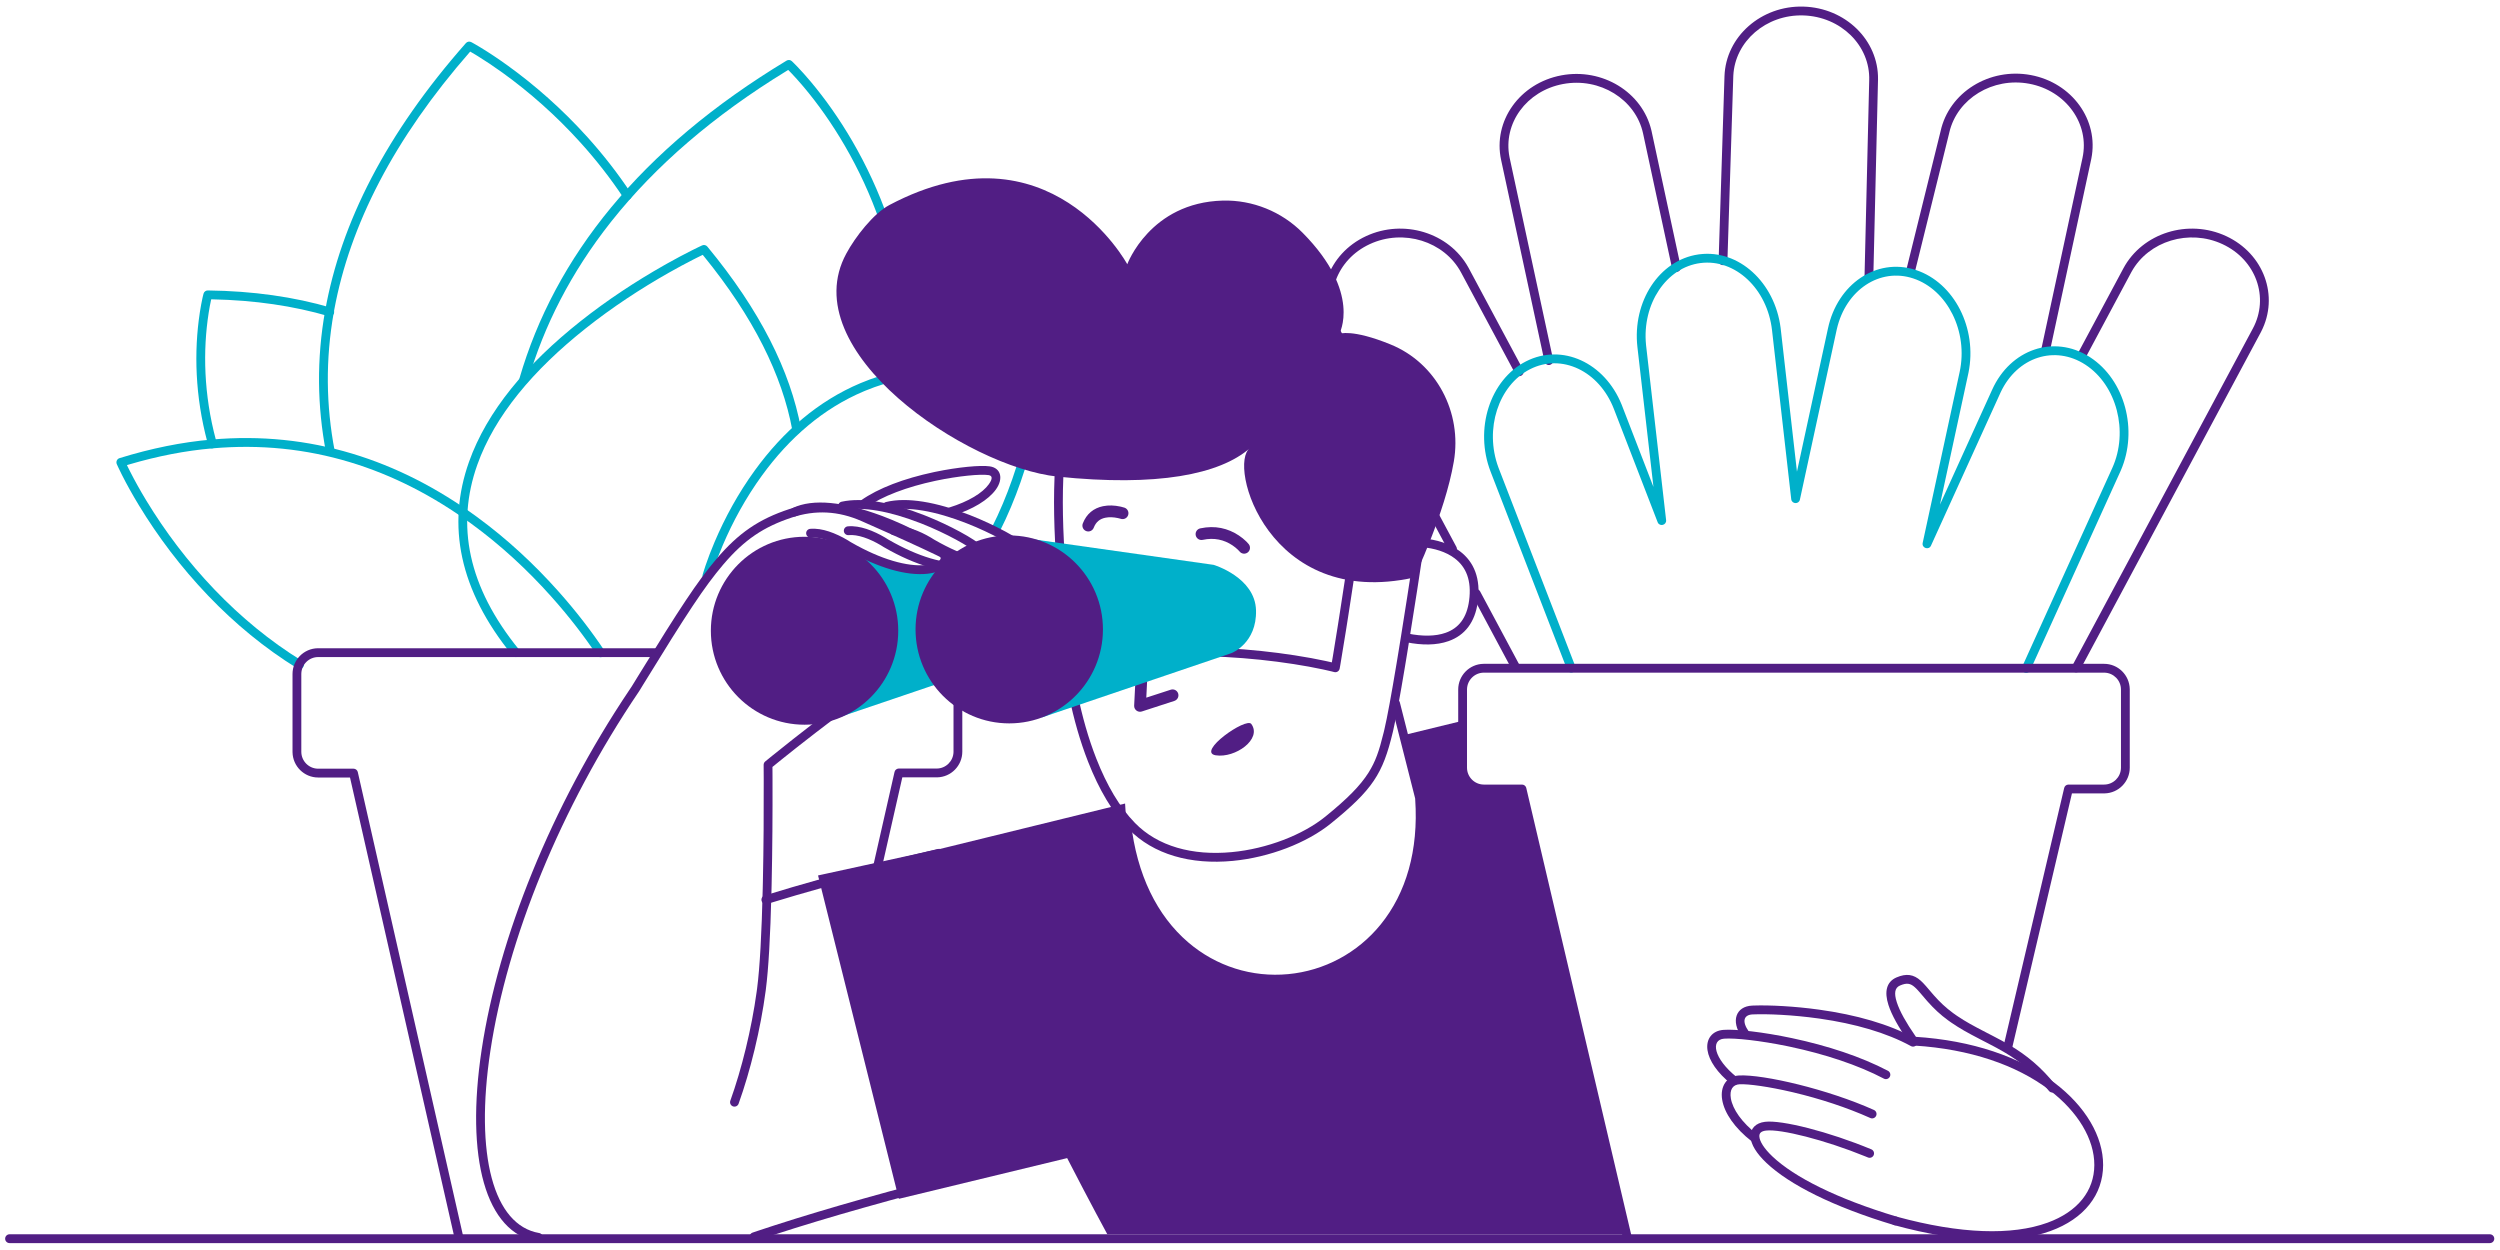 <svg width="262" height="131" viewBox="0 0 262 131" fill="none" xmlns="http://www.w3.org/2000/svg">
<path fill-rule="evenodd" clip-rule="evenodd" d="M159.52 82.684H155.525C154.295 82.684 153.297 81.683 153.297 80.45V75.533L147.104 77.044L148.764 83.578C150.515 107.498 119.091 110.118 117.908 84.21L98.439 88.988V88.973L85.731 91.747L94.197 125.638L111.838 121.369C114.266 126.085 116.048 129.353 116.048 129.353H170.492L159.52 82.684Z" fill="#511E84"/>
<path fill-rule="evenodd" clip-rule="evenodd" d="M21.78 30.438C26.533 30.497 30.823 31.115 34.688 32.244C34.932 32.315 35.073 32.572 35.002 32.817C34.93 33.062 34.675 33.203 34.43 33.132C30.777 32.065 26.729 31.463 22.25 31.37L22.135 31.368L22.111 31.473C22.029 31.851 21.946 32.292 21.868 32.791C21.253 36.748 21.346 41.334 22.634 46.13C22.7 46.377 22.555 46.63 22.309 46.697C22.063 46.763 21.81 46.617 21.744 46.371C20.434 41.496 20.326 36.835 20.935 32.793L20.957 32.649C21.038 32.131 21.124 31.671 21.211 31.275L21.236 31.16C21.249 31.104 21.261 31.052 21.273 31.003L21.323 30.803C21.325 30.793 21.328 30.784 21.33 30.777C21.385 30.574 21.57 30.435 21.78 30.438Z" fill="#00B0CA"/>
<path fill-rule="evenodd" clip-rule="evenodd" d="M34.074 32.561C34.119 32.309 34.358 32.142 34.609 32.187C34.86 32.232 35.026 32.472 34.982 32.724C34.098 37.687 34.169 42.515 35.073 47.243C35.121 47.494 34.957 47.736 34.707 47.784C34.457 47.832 34.215 47.668 34.167 47.417C33.243 42.58 33.17 37.638 34.074 32.561Z" fill="#00B0CA"/>
<path fill-rule="evenodd" clip-rule="evenodd" d="M48.828 4.516C48.969 4.357 49.2 4.314 49.388 4.414L49.463 4.454C49.522 4.486 49.592 4.525 49.671 4.57L49.81 4.649C49.977 4.745 50.161 4.854 50.362 4.976L50.449 5.029C51.282 5.537 52.209 6.151 53.207 6.871C56.056 8.926 58.903 11.422 61.562 14.37C63.215 16.204 64.744 18.16 66.123 20.241C66.263 20.454 66.206 20.741 65.994 20.882C65.782 21.023 65.496 20.966 65.355 20.753C64.002 18.712 62.501 16.791 60.878 14.991C58.266 12.093 55.467 9.64 52.669 7.622C51.737 6.949 50.869 6.373 50.086 5.89L49.969 5.818C49.77 5.697 49.588 5.588 49.422 5.492L49.274 5.407L49.273 5.409C41.269 14.555 36.67 23.59 35.032 32.452L34.983 32.723C34.938 32.974 34.699 33.142 34.448 33.097C34.198 33.052 34.031 32.812 34.076 32.56C35.717 23.347 40.483 13.973 48.828 4.516Z" fill="#00B0CA"/>
<path fill-rule="evenodd" clip-rule="evenodd" d="M90.181 40.153C95.569 37.882 101.829 37.665 109.006 39.859C109.215 39.923 109.351 40.126 109.331 40.344L109.322 40.437L109.299 40.639L109.273 40.856C109.243 41.101 109.205 41.375 109.16 41.676C109.002 42.727 108.785 43.896 108.497 45.154C107.675 48.75 106.458 52.346 104.766 55.707C104.651 55.935 104.373 56.026 104.146 55.911C103.919 55.796 103.828 55.518 103.943 55.29C105.598 52.002 106.792 48.475 107.598 44.947C107.881 43.713 108.094 42.567 108.248 41.539L108.279 41.329C108.304 41.157 108.326 40.997 108.345 40.847L108.371 40.634L108.32 40.619C101.589 38.64 95.739 38.859 90.694 40.941L90.538 41.006C86.281 42.8 82.738 45.864 79.848 49.844C78.159 52.172 76.797 54.669 75.736 57.165C75.364 58.039 75.057 58.849 74.811 59.575L74.756 59.74C74.703 59.9 74.656 60.047 74.614 60.181L74.561 60.357L74.527 60.476C74.459 60.722 74.205 60.867 73.96 60.799C73.714 60.731 73.57 60.477 73.638 60.23L73.677 60.094C73.688 60.058 73.7 60.019 73.713 59.976L73.756 59.837C73.808 59.669 73.869 59.482 73.938 59.278C74.192 58.53 74.507 57.698 74.888 56.803C75.974 54.246 77.369 51.689 79.103 49.3C82.085 45.192 85.755 42.019 90.181 40.153Z" fill="#00B0CA"/>
<path fill-rule="evenodd" clip-rule="evenodd" d="M82.434 6.353C82.609 6.247 82.834 6.27 82.984 6.41L83.034 6.457L83.134 6.554C83.237 6.655 83.355 6.773 83.485 6.908L83.541 6.966C83.976 7.419 84.46 7.956 84.98 8.576C86.463 10.343 87.945 12.423 89.329 14.801C90.804 17.339 92.079 20.073 93.095 22.996C93.179 23.237 93.052 23.501 92.811 23.585C92.571 23.669 92.308 23.541 92.224 23.3C91.229 20.436 89.979 17.755 88.532 15.267C87.177 12.936 85.725 10.9 84.275 9.171L84.086 8.949C83.682 8.475 83.304 8.055 82.957 7.691L82.877 7.608C82.822 7.551 82.77 7.497 82.72 7.446L82.605 7.33L82.432 7.436C74.747 12.138 68.689 17.399 64.125 23.134L63.984 23.312C59.853 28.548 57.017 34.104 55.331 39.892C55.26 40.137 55.004 40.278 54.76 40.206C54.515 40.135 54.375 39.878 54.446 39.633C58.136 26.96 67.087 15.617 82.434 6.353Z" fill="#00B0CA"/>
<path fill-rule="evenodd" clip-rule="evenodd" d="M74.13 25.843C79.648 32.514 82.825 38.87 83.94 44.903C83.987 45.154 83.821 45.395 83.571 45.442C83.32 45.488 83.08 45.323 83.034 45.072C81.971 39.321 78.966 33.237 73.743 26.826L73.647 26.709L73.474 26.793C73.349 26.854 73.215 26.92 73.072 26.991L72.896 27.079L72.622 27.218C71.837 27.618 70.975 28.081 70.054 28.604C67.112 30.273 64.169 32.206 61.425 34.379C55.856 38.789 51.834 43.6 50.02 48.715C47.783 55.021 49.019 61.491 54.417 68.106C54.578 68.303 54.549 68.594 54.352 68.756C54.155 68.918 53.865 68.889 53.703 68.691C48.105 61.83 46.804 55.022 49.151 48.405C51.034 43.099 55.16 38.161 60.854 33.653C63.638 31.448 66.619 29.49 69.6 27.799L69.927 27.614C70.846 27.099 71.704 26.644 72.483 26.252L72.662 26.163C72.837 26.076 72.999 25.996 73.148 25.924L73.341 25.831L73.585 25.717C73.774 25.631 73.997 25.683 74.13 25.843Z" fill="#00B0CA"/>
<path fill-rule="evenodd" clip-rule="evenodd" d="M22.165 46.067C32.516 45.153 41.797 48.193 49.961 54.155C53.099 56.447 55.945 59.085 58.495 61.944C60.41 64.09 62.02 66.201 63.325 68.156C63.466 68.368 63.41 68.655 63.198 68.797C62.986 68.939 62.7 68.883 62.559 68.67C61.277 66.75 59.693 64.673 57.808 62.56C55.299 59.748 52.501 57.154 49.419 54.903C41.424 49.064 32.358 46.096 22.246 46.989C21.992 47.011 21.768 46.823 21.746 46.569C21.724 46.314 21.911 46.09 22.165 46.067Z" fill="#00B0CA"/>
<path fill-rule="evenodd" clip-rule="evenodd" d="M22.165 46.067C22.419 46.045 22.642 46.234 22.664 46.488C22.686 46.742 22.498 46.967 22.244 46.989C19.439 47.231 16.527 47.793 13.514 48.68L13.303 48.743L13.391 48.925C13.428 49.002 13.467 49.081 13.508 49.164L13.637 49.419C14.105 50.343 14.676 51.374 15.35 52.485C17.279 55.661 19.654 58.838 22.494 61.802C25.241 64.669 28.285 67.185 31.636 69.252C31.852 69.386 31.92 69.671 31.787 69.888C31.653 70.106 31.369 70.174 31.152 70.04C27.733 67.929 24.628 65.364 21.829 62.443C18.94 59.427 16.525 56.197 14.563 52.966C13.876 51.835 13.294 50.783 12.815 49.839L12.726 49.661C12.624 49.459 12.533 49.272 12.452 49.1L12.384 48.957C12.359 48.904 12.336 48.854 12.316 48.808L12.243 48.647L12.239 48.638C12.13 48.386 12.264 48.094 12.526 48.013C15.856 46.981 19.071 46.335 22.165 46.067Z" fill="#00B0CA"/>
<path fill-rule="evenodd" clip-rule="evenodd" d="M98.161 67.92C99.628 67.92 100.823 69.101 100.85 70.566L100.85 70.617V78.77C100.85 80.242 99.672 81.44 98.212 81.467L98.161 81.467L94.564 81.467L92.264 91.603C92.21 91.843 91.978 91.997 91.739 91.957L91.712 91.951C91.473 91.897 91.32 91.664 91.36 91.425L91.365 91.398L93.747 80.902C93.793 80.701 93.965 80.556 94.169 80.543L94.197 80.543H98.161C99.121 80.543 99.904 79.772 99.928 78.815L99.928 78.77V70.617C99.928 69.654 99.16 68.869 98.206 68.845L98.161 68.845H89.971C89.716 68.845 89.51 68.638 89.51 68.382C89.51 68.136 89.702 67.935 89.944 67.921L89.971 67.92H98.161Z" fill="#511E84"/>
<path fill-rule="evenodd" clip-rule="evenodd" d="M68.719 67.936C68.974 67.936 69.18 68.143 69.18 68.398C69.18 68.644 68.988 68.845 68.746 68.859L68.719 68.86H33.345C32.386 68.86 31.603 69.631 31.579 70.588L31.578 70.633V78.786C31.578 79.748 32.346 80.534 33.3 80.558L33.345 80.558H37.049C37.255 80.558 37.434 80.695 37.491 80.891L37.498 80.918L48.547 129.59C48.603 129.839 48.448 130.086 48.2 130.143C47.96 130.198 47.722 130.055 47.654 129.821L47.648 129.795L36.681 81.483H33.345C31.878 81.483 30.684 80.301 30.657 78.836L30.656 78.786V70.633C30.656 69.161 31.834 67.963 33.295 67.936L33.345 67.936H68.719Z" fill="#511E84"/>
<path fill-rule="evenodd" clip-rule="evenodd" d="M98.624 89.012L98.653 89.028L138.944 114.32C139.298 114.542 139.198 115.084 138.789 115.165L137.328 115.461C136.803 115.568 136.226 115.686 135.599 115.816L133.892 116.171C131.812 116.607 129.565 117.086 127.184 117.603C118.687 119.452 110.19 121.423 102.234 123.44L101.652 123.588C93.746 125.601 86.813 127.552 81.125 129.402L80.553 129.589C80.081 129.745 79.617 129.9 79.163 130.053C78.922 130.135 78.66 130.005 78.579 129.763C78.498 129.521 78.627 129.259 78.868 129.177L79.421 128.991C79.885 128.836 80.358 128.68 80.841 128.523L81.256 128.388C86.886 126.571 93.693 124.661 101.426 122.692C109.366 120.67 117.86 118.692 126.366 116.835L127.558 116.576C130.014 116.044 132.323 115.553 134.446 115.111L136.74 114.637L137.473 114.488L98.325 89.914L97.764 90.046C97.522 90.103 97.257 90.166 96.97 90.234L96.435 90.363C95.347 90.627 94.158 90.922 92.888 91.246C88.657 92.326 84.401 93.501 80.396 94.733C80.152 94.808 79.894 94.67 79.82 94.426C79.745 94.182 79.882 93.923 80.125 93.849C83.986 92.662 88.075 91.527 92.151 90.48L92.661 90.35C94.005 90.007 95.26 89.696 96.399 89.421L97.366 89.189L98.306 88.97C98.414 88.945 98.527 88.96 98.624 89.012Z" fill="#511E84"/>
<path fill-rule="evenodd" clip-rule="evenodd" d="M82.728 53.348C85.323 52.491 87.945 52.586 90.59 53.734L92.547 54.601C98.662 57.316 101.793 58.852 103.924 60.338L103.988 60.383C105.392 61.37 106.154 62.239 106.203 63.094C106.259 64.086 105.397 64.797 103.71 65.292L103.636 65.313C101.421 65.945 98.015 67.861 93.765 70.749C92.832 71.384 91.867 72.059 90.877 72.769C88.515 74.463 86.116 76.279 83.805 78.095L83.383 78.427C82.875 78.828 82.398 79.208 81.954 79.564L81.451 79.971L80.953 80.375L80.957 80.989L80.96 81.654C80.972 85.119 80.949 89.017 80.865 92.757L80.845 93.588C80.734 98.039 80.544 101.521 80.26 103.695L80.241 103.845C79.705 107.88 78.639 112.229 77.405 115.669C77.319 115.909 77.055 116.034 76.816 115.948C76.576 115.861 76.452 115.597 76.538 115.356C77.728 112.038 78.762 107.845 79.298 103.934L79.346 103.576C79.634 101.367 79.826 97.741 79.935 93.097L79.951 92.375C80.028 88.755 80.05 85.003 80.038 81.657L80.029 80.161C80.028 80.022 80.09 79.889 80.198 79.8L80.73 79.366L81.021 79.13C81.641 78.629 82.337 78.075 83.094 77.479L83.236 77.367C85.558 75.543 87.967 73.72 90.34 72.017C91.337 71.302 92.308 70.623 93.248 69.984L93.635 69.722C97.698 66.984 100.978 65.148 103.242 64.465L103.517 64.384C104.787 64.003 105.306 63.569 105.282 63.147C105.255 62.67 104.644 61.974 103.459 61.14L103.334 61.053C101.355 59.685 98.416 58.231 92.893 55.767L90.323 54.626C87.853 53.528 85.431 53.429 83.016 54.226C80.024 55.211 78.034 56.551 75.846 59.108L75.765 59.203C73.815 61.504 72.016 64.235 67.412 71.737L66.977 72.447L66.965 72.464C58.695 84.683 53.156 98.461 51.393 110.124C49.742 121.05 51.713 128.399 56.504 129.221C56.755 129.264 56.924 129.503 56.881 129.754C56.838 130.006 56.6 130.175 56.349 130.132C50.865 129.192 48.763 121.355 50.481 109.986C52.247 98.301 57.745 84.553 65.953 72.315L66.198 71.951L66.901 70.806C71.285 63.669 73.072 60.965 75.001 58.677L75.063 58.604C77.392 55.856 79.537 54.398 82.728 53.348Z" fill="#511E84"/>
<path fill-rule="evenodd" clip-rule="evenodd" d="M111.042 48.393L111.069 48.394C111.323 48.41 111.516 48.631 111.499 48.885C111.084 55.2 111.837 63.706 113.183 70.948C113.229 71.199 113.064 71.441 112.814 71.488C112.563 71.534 112.323 71.369 112.276 71.118C110.918 63.806 110.158 55.227 110.579 48.825C110.595 48.579 110.8 48.391 111.042 48.393Z" fill="#511E84"/>
<path fill-rule="evenodd" clip-rule="evenodd" d="M148.627 56.844C148.65 56.59 148.874 56.402 149.127 56.425C150.554 56.552 151.917 56.959 152.991 57.766C154.489 58.89 155.196 60.645 154.876 63.065C154.585 65.234 153.501 66.588 151.816 67.187C150.543 67.639 149.02 67.634 147.399 67.31C147.149 67.261 146.987 67.017 147.036 66.767C147.086 66.516 147.329 66.354 147.578 66.403C149.051 66.697 150.419 66.702 151.508 66.315C152.865 65.833 153.717 64.769 153.962 62.943C154.239 60.85 153.665 59.427 152.439 58.506C151.525 57.82 150.317 57.459 149.046 57.346C148.792 57.323 148.605 57.099 148.627 56.844Z" fill="#511E84"/>
<path fill-rule="evenodd" clip-rule="evenodd" d="M146.144 73.282C146.382 73.221 146.624 73.358 146.697 73.59L146.705 73.616L149.21 83.48C149.216 83.506 149.221 83.533 149.223 83.56C149.635 89.191 148.256 93.961 145.417 97.462C142.814 100.67 139.101 102.63 135.092 103.009C131.07 103.39 127.064 102.151 123.92 99.457C120.481 96.51 118.245 92.005 117.603 86.266C117.574 86.012 117.756 85.783 118.009 85.754C118.262 85.726 118.49 85.909 118.519 86.162C119.136 91.677 121.265 95.965 124.519 98.754C127.471 101.284 131.23 102.446 135.005 102.089C138.77 101.732 142.257 99.892 144.701 96.878C147.36 93.6 148.672 89.121 148.314 83.79L148.306 83.668L145.811 73.844C145.751 73.606 145.887 73.363 146.118 73.29L146.144 73.282Z" fill="#511E84"/>
<path fill-rule="evenodd" clip-rule="evenodd" d="M141.87 57.488C141.629 57.468 141.413 57.64 141.378 57.881L141.068 59.944L140.918 60.938C140.751 62.04 140.584 63.131 140.422 64.173L140.217 65.49C140.013 66.781 139.835 67.885 139.688 68.763L139.576 69.418L139.368 69.37C139.255 69.344 139.134 69.317 139.007 69.289L138.911 69.268C137.982 69.067 136.908 68.867 135.701 68.68C131.126 67.97 125.999 67.645 120.528 67.921L120.155 67.954L119.759 67.993C119.524 68.016 119.275 68.042 119.013 68.07C117.984 68.182 116.954 68.311 115.981 68.456L115.718 68.496C114.019 68.759 112.68 69.047 111.817 69.367C111.618 69.441 111.495 69.641 111.519 69.852L111.542 70.045L111.566 70.226C111.583 70.35 111.602 70.485 111.624 70.63L111.638 70.719C111.741 71.402 111.876 72.162 112.044 72.98C112.524 75.318 113.179 77.657 114.037 79.844C115.171 82.733 116.574 85.137 118.285 86.892C120.89 89.564 124.789 90.639 129.188 90.222C133.043 89.856 136.963 88.338 139.48 86.297C143.85 82.754 144.919 81.101 145.954 76.774L146.009 76.544C146.3 75.284 146.721 72.978 147.241 69.86L147.419 68.781L147.537 68.059C147.856 66.103 148.185 64.015 148.508 61.919L148.764 60.248L149.02 58.557C149.06 58.292 148.867 58.049 148.601 58.027L141.87 57.488ZM142.226 58.444L148.035 58.91L147.683 61.219L147.476 62.562C147.253 63.999 147.029 65.424 146.807 66.798L146.549 68.393L146.353 69.579C145.813 72.825 145.378 75.204 145.088 76.429L145.01 76.758C144.526 78.751 144.137 79.824 143.447 80.929L143.41 80.989C142.557 82.333 141.225 83.693 138.901 85.578C136.529 87.501 132.781 88.952 129.101 89.301C124.957 89.694 121.332 88.695 118.945 86.246C117.331 84.591 115.987 82.289 114.895 79.505C114.059 77.373 113.417 75.083 112.947 72.793C112.782 71.991 112.651 71.247 112.549 70.579L112.512 70.329L112.482 70.117L112.541 70.099C113.336 69.856 114.472 69.624 115.858 69.41C116.806 69.264 117.818 69.133 118.835 69.02L119.112 68.99C119.414 68.957 119.7 68.928 119.964 68.902L120.394 68.861L120.582 68.844L120.574 68.844C125.979 68.572 131.044 68.893 135.56 69.593C136.692 69.769 137.704 69.956 138.585 70.144L138.716 70.172C139.003 70.234 139.256 70.292 139.474 70.345L139.72 70.405L139.824 70.432C140.085 70.502 140.349 70.334 140.397 70.068L140.476 69.626C140.629 68.746 140.826 67.54 141.058 66.07L141.285 64.626L141.431 63.684C141.546 62.941 141.662 62.178 141.779 61.408L142.167 58.837L142.226 58.444Z" fill="#511E84"/>
<path fill-rule="evenodd" clip-rule="evenodd" d="M148.21 60.522C148.21 60.522 151.422 53.864 152.359 48.377C153.25 43.23 150.546 38.051 145.721 36.094C141.679 34.445 140.358 34.984 140.358 34.984C140.358 34.984 142.755 30.7 136.516 24.396C134.319 22.177 131.276 20.944 128.157 21.021C120.52 21.221 118.138 27.694 118.138 27.694C118.138 27.694 109.994 12.606 93.214 21.483C91.523 22.377 89.603 24.874 88.696 26.569C83.133 36.787 101.342 48.963 110.839 49.949C121.273 51.028 127.819 49.734 131 46.959C128.618 48.624 132.89 63.928 148.21 60.522Z" fill="#511E84"/>
<path fill-rule="evenodd" clip-rule="evenodd" d="M119.996 63.451C120.325 63.467 120.581 63.74 120.58 64.067L120.58 64.097L120.132 73.114L122.696 72.281C123.009 72.179 123.344 72.342 123.46 72.647L123.47 72.677C123.572 72.991 123.409 73.327 123.105 73.443L123.075 73.454L119.664 74.563C119.263 74.693 118.857 74.391 118.859 73.975L118.86 73.946L119.352 64.036C119.368 63.706 119.64 63.45 119.966 63.45L119.996 63.451Z" fill="#511E84"/>
<path fill-rule="evenodd" clip-rule="evenodd" d="M125.784 55.373C127.338 55.036 128.704 55.367 129.836 56.121C130.123 56.312 130.373 56.517 130.586 56.724L130.649 56.786C130.748 56.886 130.821 56.968 130.866 57.025C131.077 57.291 131.034 57.679 130.768 57.891C130.503 58.103 130.116 58.059 129.905 57.793C129.882 57.765 129.824 57.7 129.731 57.61C129.57 57.453 129.378 57.296 129.156 57.148C128.284 56.567 127.249 56.317 126.044 56.578C125.712 56.65 125.385 56.439 125.313 56.106C125.241 55.773 125.452 55.445 125.784 55.373Z" fill="#511E84"/>
<path fill-rule="evenodd" clip-rule="evenodd" d="M115.597 53.049C116.193 52.927 116.809 52.96 117.4 53.086L117.496 53.107C117.648 53.142 117.767 53.177 117.845 53.203C118.167 53.314 118.338 53.664 118.228 53.987C118.121 54.299 117.79 54.469 117.477 54.379L117.411 54.359C117.401 54.356 117.39 54.353 117.378 54.349C117.31 54.33 117.232 54.31 117.145 54.292C116.706 54.198 116.25 54.174 115.843 54.257C115.267 54.376 114.859 54.693 114.624 55.303C114.501 55.621 114.146 55.779 113.829 55.656C113.512 55.534 113.355 55.177 113.477 54.859C113.871 53.837 114.628 53.248 115.597 53.049Z" fill="#511E84"/>
<path fill-rule="evenodd" clip-rule="evenodd" d="M131.138 75.872C130.601 75.133 125.361 78.816 127.404 79.155C129.448 79.479 132.291 77.46 131.138 75.872Z" fill="#511E84"/>
<path fill-rule="evenodd" clip-rule="evenodd" d="M109.165 75.195L129.065 68.444C129.065 68.444 131.723 67.427 131.631 63.959C131.538 60.491 127.19 59.197 127.19 59.197L105.969 56.191L109.165 75.195Z" fill="#00B0CA"/>
<path fill-rule="evenodd" clip-rule="evenodd" d="M87.866 75.195L107.766 68.444C107.766 68.444 110.424 67.427 110.332 63.959C110.24 60.491 105.891 59.197 105.891 59.197L95.626 59.875L84.67 56.191L87.866 75.195Z" fill="#00B0CA"/>
<path fill-rule="evenodd" clip-rule="evenodd" d="M105.768 75.811C111.191 75.811 115.588 71.402 115.588 65.963C115.588 60.523 111.191 56.114 105.768 56.114C100.345 56.114 95.949 60.523 95.949 65.963C95.949 71.402 100.345 75.811 105.768 75.811Z" fill="#511E84"/>
<path fill-rule="evenodd" clip-rule="evenodd" d="M84.317 75.95C89.74 75.95 94.136 71.54 94.136 66.101C94.136 60.662 89.74 56.253 84.317 56.253C78.894 56.253 74.498 60.662 74.498 66.101C74.498 71.54 78.894 75.95 84.317 75.95Z" fill="#511E84"/>
<path fill-rule="evenodd" clip-rule="evenodd" d="M97.839 49.486L98.034 49.445C100.401 48.954 102.766 48.731 103.729 48.875C104.928 49.051 105.165 50.193 104.371 51.297C103.594 52.377 101.974 53.389 99.741 54.075C99.498 54.15 99.24 54.013 99.165 53.768C99.091 53.524 99.228 53.266 99.471 53.191C101.527 52.56 102.978 51.653 103.623 50.756C104.052 50.161 104 49.861 103.619 49.794L103.595 49.79C102.75 49.663 100.426 49.886 98.123 50.371L98.031 50.39C95.068 51.023 92.465 51.987 90.745 53.209C90.537 53.356 90.249 53.307 90.102 53.099C89.955 52.89 90.004 52.602 90.212 52.454C92.053 51.147 94.765 50.143 97.839 49.486Z" fill="#511E84"/>
<path fill-rule="evenodd" clip-rule="evenodd" d="M92.842 52.614C95.066 52.067 98.139 52.62 101.548 53.944L101.667 53.99C104.283 55.018 106.913 56.465 107.776 57.277L107.805 57.304C108.336 57.809 108.4 58.483 107.952 59.015C107.566 59.473 106.846 59.772 105.915 59.87C103.78 60.096 100.821 59.299 97.489 57.381L97.376 57.316L97.274 57.25L97.19 57.197C97.145 57.17 97.097 57.141 97.045 57.11C96.796 56.964 96.523 56.817 96.232 56.68C95.625 56.395 95.03 56.193 94.486 56.11C94.216 56.069 93.963 56.059 93.733 56.081C93.48 56.106 93.254 55.92 93.23 55.666C93.206 55.411 93.391 55.185 93.645 55.161C93.955 55.131 94.282 55.144 94.624 55.196C95.267 55.294 95.942 55.523 96.624 55.843C96.942 55.993 97.24 56.153 97.512 56.313L97.627 56.382C97.71 56.432 97.777 56.474 97.827 56.507L97.85 56.522L97.947 56.579C101.088 58.386 103.833 59.137 105.753 58.957L105.818 58.951C106.534 58.875 107.039 58.666 107.247 58.419C107.364 58.279 107.359 58.164 107.191 57.995L107.168 57.973C106.439 57.267 103.873 55.85 101.331 54.852C98.036 53.558 95.082 53.015 93.061 53.512C92.814 53.573 92.564 53.421 92.504 53.173C92.443 52.925 92.594 52.675 92.842 52.614Z" fill="#511E84"/>
<path fill-rule="evenodd" clip-rule="evenodd" d="M88.197 52.58C90.424 52.091 93.472 52.665 96.834 53.98L96.954 54.027C99.543 55.051 102.13 56.477 102.981 57.276L103.01 57.304C103.542 57.809 103.605 58.483 103.157 59.015C102.771 59.473 102.052 59.772 101.121 59.87C98.985 60.096 96.027 59.299 92.694 57.38L92.582 57.315L92.479 57.25L92.395 57.197C92.35 57.169 92.302 57.14 92.25 57.11C92.002 56.963 91.728 56.817 91.438 56.68C90.831 56.394 90.236 56.193 89.692 56.11C89.421 56.069 89.169 56.059 88.939 56.081C88.685 56.106 88.46 55.919 88.436 55.665C88.411 55.411 88.597 55.185 88.85 55.161C89.16 55.131 89.487 55.144 89.829 55.196C90.473 55.293 91.148 55.522 91.829 55.843C92.147 55.992 92.446 56.152 92.718 56.312L92.832 56.381C92.915 56.431 92.982 56.474 93.032 56.507L93.055 56.522L93.153 56.578C96.293 58.386 99.038 59.137 100.958 58.957L101.024 58.95C101.74 58.875 102.245 58.665 102.453 58.418C102.57 58.279 102.564 58.163 102.396 57.995L102.373 57.972C101.656 57.278 99.132 55.882 96.616 54.887L96.381 54.796C93.221 53.574 90.377 53.048 88.394 53.483C88.145 53.538 87.899 53.38 87.845 53.13C87.79 52.881 87.948 52.634 88.197 52.58Z" fill="#511E84"/>
<path fill-rule="evenodd" clip-rule="evenodd" d="M83.057 53.247C85.207 52.213 88.483 52.61 92.301 54.02L92.485 54.088C95.277 55.14 98.17 56.71 99.062 57.566C99.594 58.071 99.657 58.745 99.209 59.277C98.823 59.735 98.104 60.034 97.173 60.132C95.037 60.358 92.079 59.561 88.746 57.643L88.633 57.578L88.531 57.512L88.447 57.459C88.402 57.431 88.354 57.402 88.302 57.372C88.054 57.225 87.78 57.079 87.49 56.942C86.882 56.657 86.288 56.455 85.743 56.372C85.473 56.331 85.221 56.321 84.991 56.343C84.737 56.368 84.512 56.182 84.487 55.927C84.463 55.673 84.649 55.447 84.902 55.423C85.212 55.393 85.539 55.406 85.881 55.458C86.525 55.555 87.2 55.785 87.881 56.105C88.199 56.254 88.498 56.414 88.769 56.575L88.885 56.643C88.967 56.694 89.034 56.736 89.084 56.769L89.107 56.784L89.204 56.84C92.345 58.648 95.09 59.399 97.01 59.219L97.076 59.213C97.792 59.137 98.297 58.927 98.505 58.68C98.627 58.535 98.616 58.416 98.427 58.236L98.372 58.185C97.508 57.406 94.725 55.91 92.071 54.92L91.982 54.887C88.38 53.557 85.316 53.186 83.455 54.081C83.226 54.191 82.95 54.094 82.84 53.864C82.73 53.633 82.827 53.357 83.057 53.247Z" fill="#511E84"/>
<path fill-rule="evenodd" clip-rule="evenodd" d="M163.63 7.897C167.926 7.09 172.124 9.659 173.066 13.665L173.094 13.787L176.136 27.936C176.19 28.185 176.032 28.431 175.783 28.485C175.543 28.537 175.306 28.391 175.242 28.157L175.235 28.131L172.193 13.983C171.417 10.41 167.662 8.081 163.8 8.806C159.976 9.524 157.497 12.939 158.197 16.47L158.219 16.577L162.767 37.691C162.821 37.941 162.663 38.187 162.414 38.241C162.174 38.293 161.938 38.147 161.873 37.913L161.866 37.887L157.318 16.772C156.433 12.68 159.272 8.716 163.63 7.897Z" fill="#511E84"/>
<path fill-rule="evenodd" clip-rule="evenodd" d="M180.726 7.998C180.857 3.835 184.581 0.562 189.006 0.692C193.404 0.821 196.875 4.211 196.817 8.315L196.323 29.061C196.317 29.317 196.105 29.519 195.851 29.513C195.605 29.507 195.409 29.31 195.401 29.067L195.401 29.039L195.893 8.414C196.007 4.778 192.926 1.733 188.979 1.617C185.088 1.502 181.828 4.332 181.652 7.919L181.648 8.028L181.033 27.339C181.025 27.594 180.812 27.795 180.557 27.786C180.312 27.779 180.118 27.58 180.111 27.337L180.111 27.31L180.726 7.998Z" fill="#511E84"/>
<path fill-rule="evenodd" clip-rule="evenodd" d="M203.372 13.756C204.256 9.681 208.495 7.052 212.835 7.867C217.146 8.677 219.976 12.582 219.173 16.619L219.147 16.742L214.829 36.793C214.776 37.042 214.53 37.201 214.282 37.147C214.042 37.095 213.886 36.864 213.923 36.624L213.928 36.598L218.246 16.546C219.018 12.989 216.523 9.5 212.665 8.776C208.842 8.058 205.124 10.333 204.294 13.858L204.27 13.966L200.659 28.576C200.597 28.824 200.347 28.975 200.1 28.914C199.862 28.855 199.713 28.619 199.758 28.38L199.764 28.354L203.372 13.756Z" fill="#511E84"/>
<path fill-rule="evenodd" clip-rule="evenodd" d="M222.531 28.123C224.523 24.406 229.336 22.904 233.304 24.747C237.251 26.581 238.881 31.037 236.971 34.752L236.912 34.864L217.98 70.219C217.86 70.445 217.581 70.529 217.356 70.408C217.14 70.292 217.054 70.028 217.156 69.807L217.168 69.782L236.1 34.426C237.846 31.168 236.43 27.218 232.916 25.586C229.419 23.962 225.186 25.255 223.397 28.462L223.343 28.56L218.534 37.546C218.413 37.771 218.134 37.855 217.909 37.734C217.693 37.618 217.607 37.354 217.709 37.133L217.721 37.108L222.531 28.123Z" fill="#511E84"/>
<path fill-rule="evenodd" clip-rule="evenodd" d="M154.493 61.794C154.709 61.678 154.976 61.752 155.103 61.959L155.117 61.983L159.266 69.735C159.387 69.96 159.302 70.241 159.078 70.361C158.862 70.478 158.595 70.404 158.468 70.197L158.454 70.173L154.305 62.42C154.184 62.195 154.269 61.915 154.493 61.794Z" fill="#511E84"/>
<path fill-rule="evenodd" clip-rule="evenodd" d="M143.162 24.747C147.09 22.922 151.846 24.376 153.873 28.012L153.934 28.123L159.62 38.742C159.74 38.967 159.656 39.247 159.432 39.368C159.216 39.484 158.948 39.41 158.821 39.204L158.807 39.179L153.122 28.561C151.365 25.282 147.081 23.945 143.549 25.586C140.07 27.202 138.648 31.089 140.314 34.328L140.365 34.426L152.628 57.313C152.748 57.538 152.664 57.819 152.44 57.94C152.224 58.056 151.957 57.982 151.83 57.776L151.816 57.751L139.553 34.864C137.551 31.128 139.175 26.599 143.162 24.747Z" fill="#511E84"/>
<path fill-rule="evenodd" clip-rule="evenodd" d="M178.103 26.65C182.226 26.127 185.999 29.587 186.607 34.355L186.624 34.5L188.321 49.428L191.57 34.425C192.567 29.763 196.632 27.004 200.679 28.264L200.802 28.303C204.812 29.633 207.237 34.416 206.3 39.042L206.27 39.182L203.308 52.883L208.781 40.835C210.702 36.593 215.244 35.052 218.944 37.376L219.056 37.448C222.689 39.818 224.097 45.085 222.262 49.304L222.205 49.432L212.77 70.238C212.665 70.471 212.392 70.574 212.16 70.468C211.936 70.366 211.833 70.107 211.921 69.881L211.931 69.856L221.366 49.049C223.102 45.217 221.832 40.362 218.553 38.223C215.352 36.135 211.413 37.408 209.672 41.105L209.62 41.218L202.367 57.185C202.142 57.68 201.406 57.444 201.492 56.922L201.497 56.895L205.37 38.986C206.288 34.759 204.093 30.369 200.512 29.181C197.011 28.02 193.442 30.373 192.499 34.495L192.471 34.62L188.63 52.359C188.521 52.861 187.808 52.835 187.725 52.343L187.721 52.314L185.708 34.605C185.214 30.243 181.838 27.108 178.218 27.567C174.634 28.022 172.074 31.84 172.504 36.142L172.518 36.272L174.608 54.505C174.668 55.034 173.941 55.224 173.731 54.751L173.72 54.725L169.141 42.873C167.589 38.858 163.649 37.009 160.345 38.695C157.032 40.385 155.546 44.972 157.031 48.983L157.077 49.104L165.098 69.849C165.19 70.087 165.073 70.355 164.835 70.447C164.606 70.536 164.35 70.43 164.249 70.208L164.239 70.183L156.218 49.438C154.493 44.977 156.137 39.803 159.927 37.87C163.709 35.941 168.171 37.998 169.947 42.404L170 42.539L173.281 51.031L171.602 36.378C171.058 31.597 173.889 27.265 177.978 26.667L178.103 26.65Z" fill="#00B0CA"/>
<path fill-rule="evenodd" clip-rule="evenodd" d="M220.509 69.569C221.977 69.569 223.171 70.751 223.198 72.216L223.199 72.266V80.45C223.199 81.922 222.021 83.12 220.56 83.147L220.509 83.147H217.14L210.862 109.87C210.806 110.11 210.573 110.262 210.335 110.22L210.308 110.214C210.069 110.158 209.918 109.924 209.96 109.685L209.965 109.658L216.327 82.579C216.374 82.379 216.546 82.236 216.748 82.224L216.775 82.223H220.509C221.469 82.223 222.252 81.452 222.276 80.495L222.277 80.45V72.266C222.277 71.304 221.508 70.519 220.554 70.495L220.509 70.494H155.509C154.55 70.494 153.767 71.265 153.743 72.222L153.742 72.266V80.45C153.742 81.413 154.511 82.198 155.465 82.222L155.509 82.223H159.505C159.709 82.223 159.888 82.358 159.946 82.552L159.953 82.579L171.002 129.617C171.06 129.866 170.907 130.115 170.659 130.173C170.42 130.23 170.181 130.088 170.111 129.855L170.104 129.829L159.14 83.147H155.509C154.042 83.147 152.848 81.966 152.821 80.501L152.82 80.45V72.266C152.82 70.795 153.998 69.597 155.459 69.57L155.509 69.569H220.509Z" fill="#511E84"/>
<path fill-rule="evenodd" clip-rule="evenodd" d="M198.754 102.434C199.79 101.99 200.547 102.112 201.287 102.771C201.458 102.923 201.626 103.099 201.841 103.344L201.975 103.5C202.101 103.649 202.496 104.112 202.64 104.276C203.29 105.014 203.907 105.6 204.687 106.172C204.795 106.251 204.906 106.33 205.018 106.406L205.166 106.506C206.01 107.072 206.704 107.457 208.24 108.249L208.818 108.547C209.559 108.931 210.003 109.172 210.507 109.468C212.42 110.592 213.941 111.865 215.445 113.743C215.604 113.942 215.572 114.233 215.374 114.393C215.175 114.553 214.885 114.521 214.726 114.322C213.326 112.573 211.921 111.386 210.154 110.333L209.944 110.21C209.478 109.939 209.041 109.703 208.317 109.328L207.553 108.934C206.082 108.172 205.403 107.786 204.5 107.171C204.378 107.088 204.259 107.004 204.143 106.919C203.34 106.33 202.698 105.728 202.039 104.99L201.882 104.812C201.664 104.56 201.237 104.057 201.239 104.059L201.153 103.96C200.959 103.738 200.813 103.586 200.675 103.463C200.202 103.042 199.824 102.98 199.118 103.283C198.586 103.514 198.471 104.057 198.786 105.039C199.088 105.978 199.763 107.181 200.742 108.59C200.888 108.799 200.837 109.088 200.628 109.234C200.419 109.38 200.132 109.328 199.986 109.119C198.959 107.64 198.245 106.369 197.909 105.322C197.466 103.943 197.687 102.897 198.754 102.434Z" fill="#511E84"/>
<path fill-rule="evenodd" clip-rule="evenodd" d="M183.624 105.387L183.792 105.38C185.441 105.323 188.069 105.452 190.659 105.813C194.508 106.348 197.969 107.322 200.707 108.818C200.93 108.94 201.013 109.221 200.891 109.445C200.769 109.669 200.489 109.752 200.266 109.63C197.682 108.218 194.389 107.281 190.714 106.754L190.533 106.729C187.909 106.363 185.245 106.241 183.667 106.311C182.749 106.355 182.522 107.036 183.268 108.094C183.415 108.302 183.366 108.591 183.158 108.738C182.95 108.886 182.663 108.836 182.515 108.628C181.384 107.024 181.903 105.47 183.624 105.387Z" fill="#511E84"/>
<path fill-rule="evenodd" clip-rule="evenodd" d="M180.614 107.931C181.909 107.831 184.8 108.16 187.784 108.793C191.514 109.583 195.052 110.746 197.858 112.22C198.084 112.339 198.171 112.618 198.053 112.845C197.934 113.071 197.656 113.158 197.43 113.04C194.708 111.609 191.247 110.472 187.593 109.697L187.286 109.633C184.491 109.06 181.832 108.765 180.684 108.853C179.266 108.96 179.548 110.905 182.013 112.886C182.212 113.045 182.244 113.336 182.084 113.536C181.925 113.735 181.635 113.767 181.436 113.607C179.98 112.437 179.105 111.164 178.944 110.053C178.774 108.881 179.439 108.02 180.614 107.931Z" fill="#511E84"/>
<path fill-rule="evenodd" clip-rule="evenodd" d="M182.255 112.708C184.807 112.582 191.543 114.149 196.388 116.324C196.62 116.428 196.724 116.701 196.62 116.935C196.516 117.168 196.243 117.272 196.011 117.168C193.56 116.068 190.753 115.151 187.988 114.493L187.751 114.437C185.384 113.887 183.254 113.585 182.302 113.632C181.596 113.67 181.244 114.202 181.393 115.104C181.582 116.248 182.536 117.632 184.158 118.892C184.359 119.049 184.396 119.339 184.24 119.541C184.084 119.743 183.794 119.78 183.593 119.623C181.801 118.23 180.715 116.654 180.484 115.255C180.25 113.844 180.956 112.778 182.255 112.708Z" fill="#511E84"/>
<path fill-rule="evenodd" clip-rule="evenodd" d="M184.972 117.566C186.716 117.352 191.641 118.593 196.114 120.449C196.35 120.547 196.461 120.817 196.364 121.053C196.267 121.289 195.997 121.401 195.762 121.303L195.501 121.196C191.236 119.457 186.594 118.298 185.082 118.484C184.566 118.546 184.36 118.751 184.38 119.103C184.41 119.612 184.868 120.359 185.75 121.195C188.028 123.356 192.479 125.616 198.775 127.507C199.019 127.581 199.157 127.838 199.084 128.083C199.011 128.328 198.754 128.467 198.51 128.393C192.089 126.464 187.514 124.141 185.116 121.867C184.08 120.884 183.505 119.948 183.46 119.156C183.41 118.276 184.006 117.681 184.972 117.566Z" fill="#511E84"/>
<path fill-rule="evenodd" clip-rule="evenodd" d="M200.673 108.654L200.7 108.655C206.684 109.03 211.713 110.759 215.298 113.47C218.569 115.943 220.417 119.105 220.407 122.101C220.398 125.187 218.429 127.729 214.884 129.012C210.988 130.423 205.414 130.282 198.521 128.396C198.276 128.329 198.131 128.075 198.198 127.829C198.265 127.582 198.518 127.437 198.764 127.504C205.488 129.344 210.876 129.48 214.571 128.142C217.767 126.986 219.477 124.777 219.485 122.098C219.494 119.42 217.798 116.518 214.743 114.208C211.309 111.612 206.453 109.942 200.642 109.578C200.388 109.562 200.195 109.343 200.211 109.088C200.226 108.842 200.43 108.653 200.673 108.654Z" fill="#511E84"/>
<path fill-rule="evenodd" clip-rule="evenodd" d="M260.939 129.353C261.193 129.353 261.4 129.56 261.4 129.815C261.4 130.061 261.208 130.262 260.966 130.276L260.939 130.277H1C0.745 130.277 0.539 130.07 0.539 129.815C0.539 129.569 0.731 129.367 0.973 129.353L1 129.353H260.939Z" fill="#511E84"/>
</svg>

